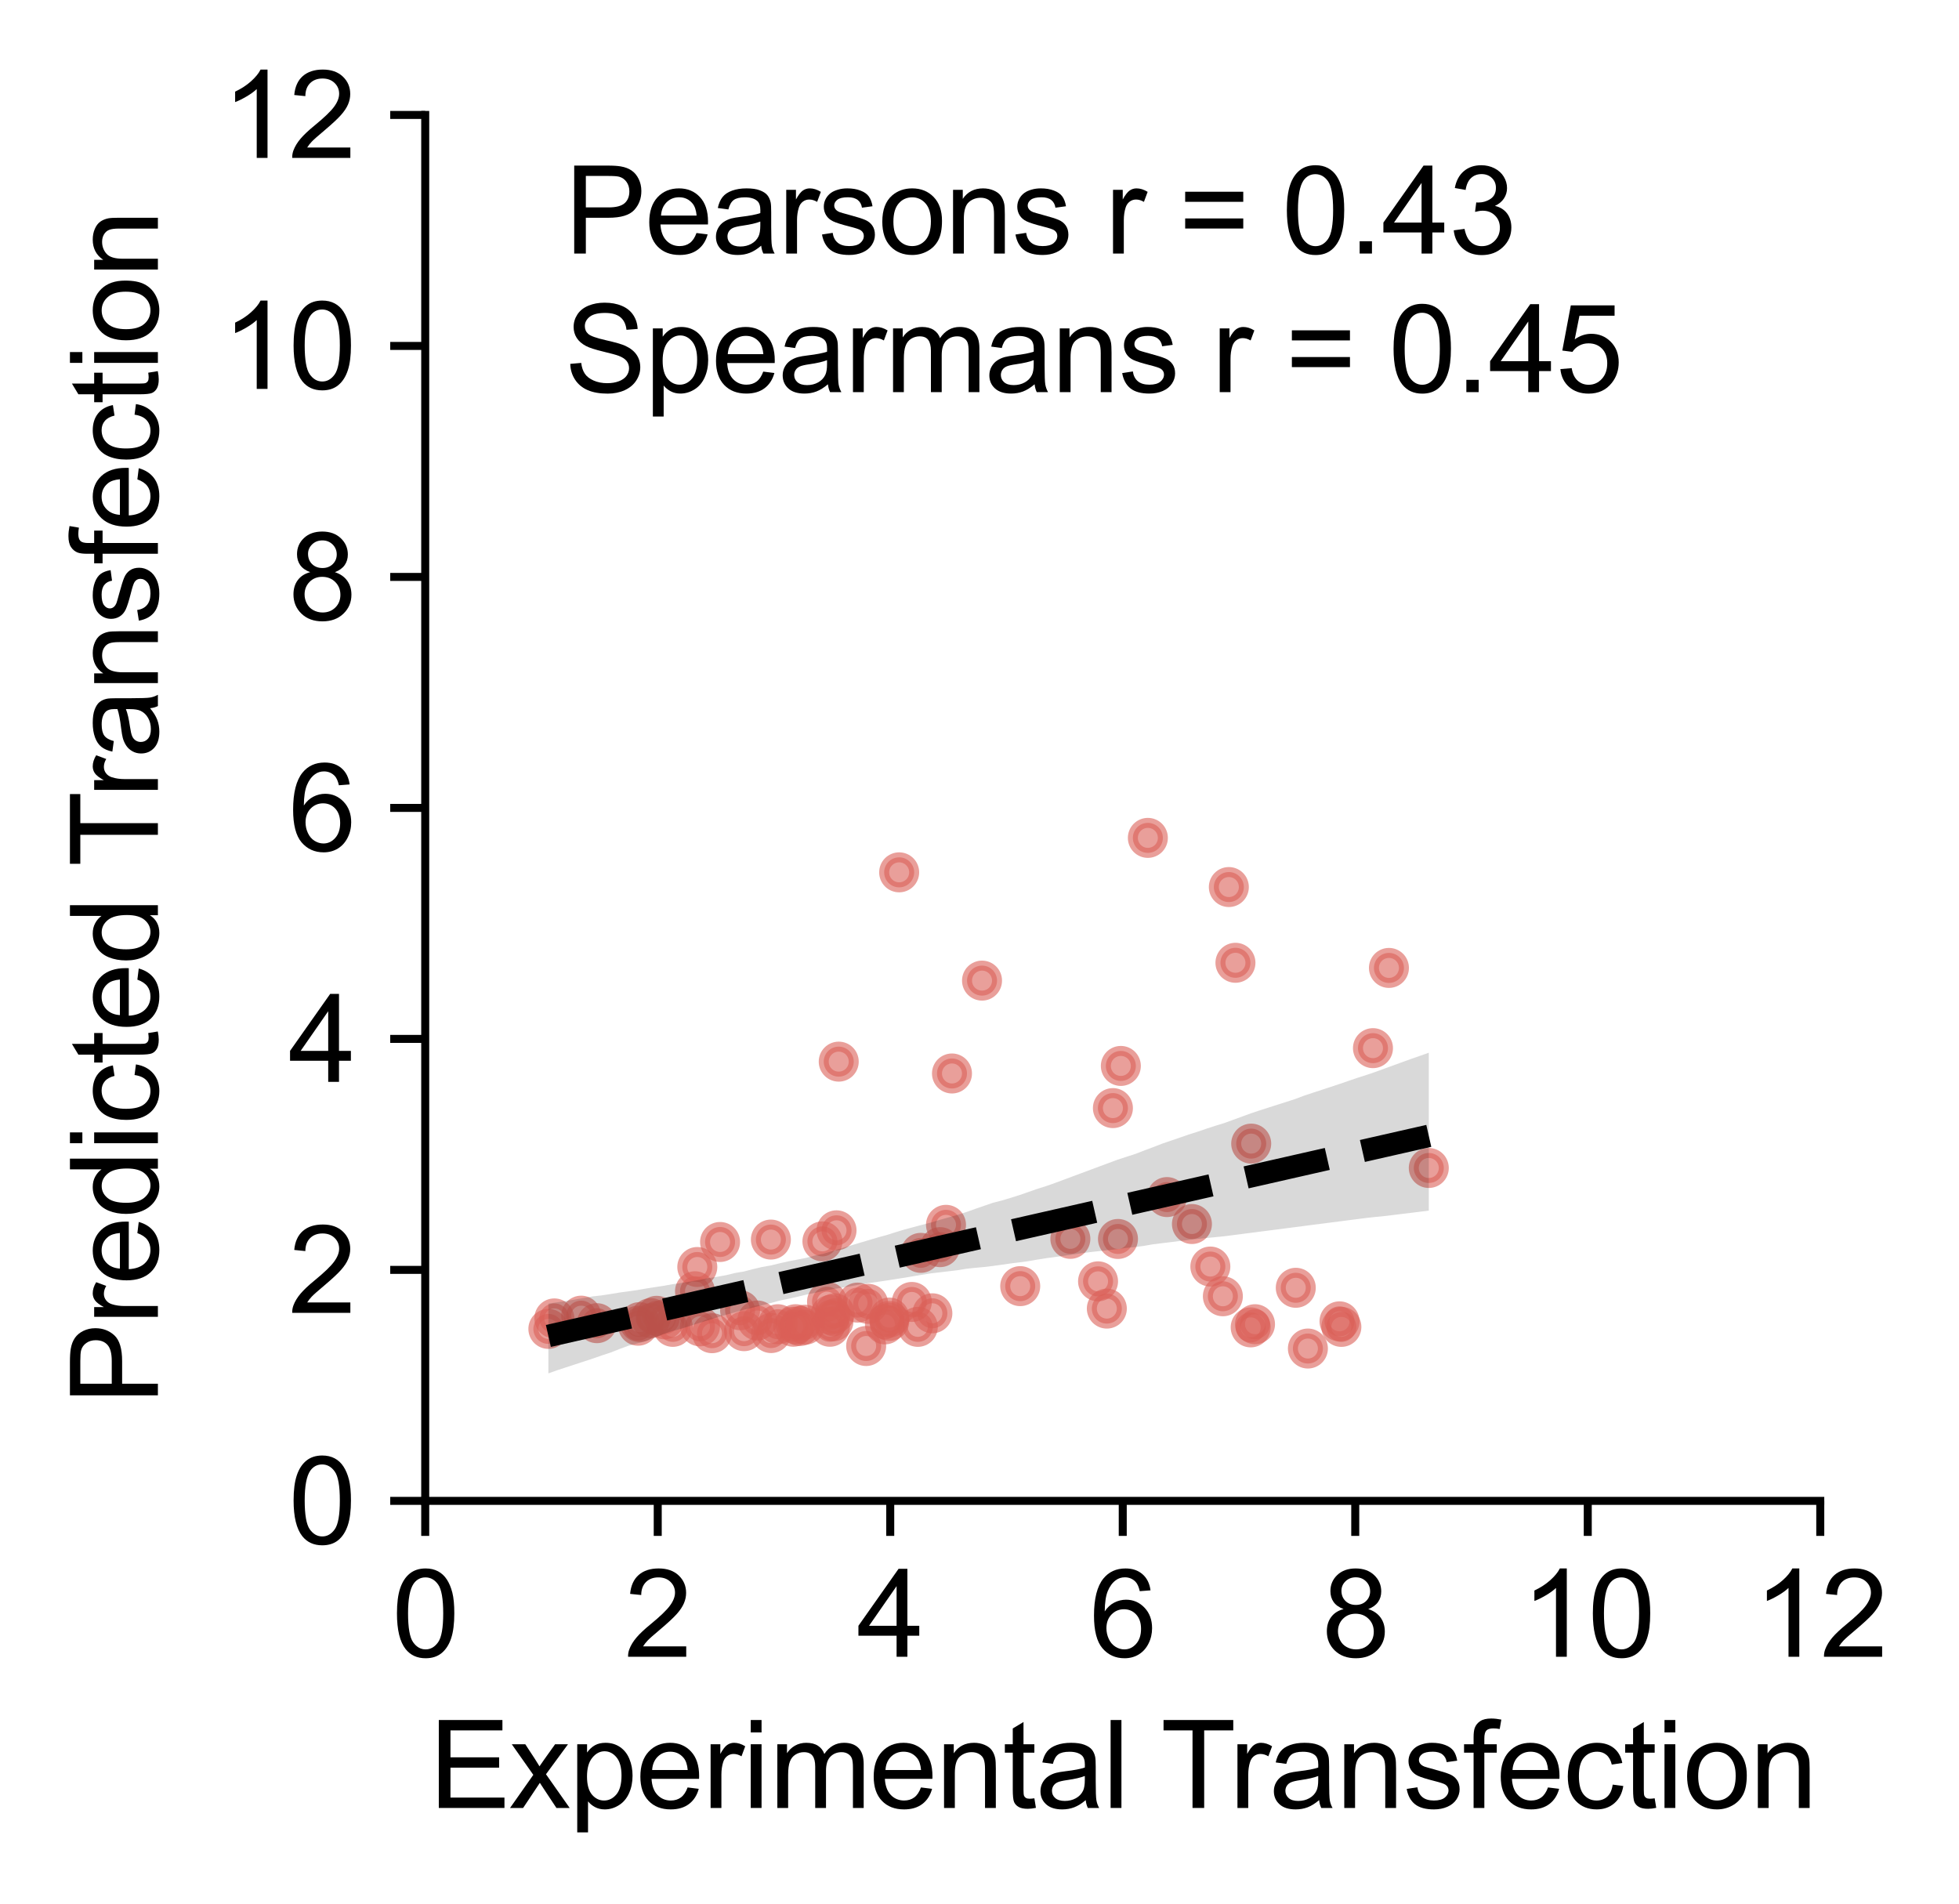 <?xml version="1.0" encoding="utf-8" standalone="no"?>
<!DOCTYPE svg PUBLIC "-//W3C//DTD SVG 1.1//EN"
  "http://www.w3.org/Graphics/SVG/1.1/DTD/svg11.dtd">
<svg xmlns:xlink="http://www.w3.org/1999/xlink" width="195.894pt" height="190.39pt" viewBox="0 0 195.894 190.39" xmlns="http://www.w3.org/2000/svg" version="1.1">
 <defs>
  <style type="text/css">*{stroke-linejoin: round; stroke-linecap: butt}</style>
 </defs>
 <g id="figure_1">
  <g id="patch_1">
   <path d="M 0 190.39 
L 195.894 190.39 
L 195.894 0 
L 0 0 
L 0 190.39 
z
" style="fill: none"/>
  </g>
  <g id="axes_1">
   <g id="patch_2">
    <path d="M 42.521 150.095 
L 182.021 150.095 
L 182.021 11.495 
L 42.521 11.495 
L 42.521 150.095 
z
" style="fill: none"/>
   </g>
   <g id="PathCollection_1">
    <defs>
     <path id="md474c38c05" d="M 0 1.5 
C 0.398 1.5 0.779 1.342 1.061 1.061 
C 1.342 0.779 1.5 0.398 1.5 0 
C 1.5 -0.398 1.342 -0.779 1.061 -1.061 
C 0.779 -1.342 0.398 -1.5 0 -1.5 
C -0.398 -1.5 -0.779 -1.342 -1.061 -1.061 
C -1.342 -0.779 -1.5 -0.398 -1.5 0 
C -1.5 0.398 -1.342 0.779 -1.061 1.061 
C -0.779 1.342 -0.398 1.5 0 1.5 
z
" style="stroke: #db5f57; stroke-opacity: 0.6"/>
    </defs>
    <g clip-path="url(#p37a6beef0f)">
     <use xlink:href="#md474c38c05" x="122.881" y="88.709" style="fill: #db5f57; fill-opacity: 0.6; stroke: #db5f57; stroke-opacity: 0.6"/>
     <use xlink:href="#md474c38c05" x="114.783" y="83.792" style="fill: #db5f57; fill-opacity: 0.6; stroke: #db5f57; stroke-opacity: 0.6"/>
     <use xlink:href="#md474c38c05" x="116.695" y="119.713" style="fill: #db5f57; fill-opacity: 0.6; stroke: #db5f57; stroke-opacity: 0.6"/>
     <use xlink:href="#md474c38c05" x="119.19" y="122.408" style="fill: #db5f57; fill-opacity: 0.6; stroke: #db5f57; stroke-opacity: 0.6"/>
     <use xlink:href="#md474c38c05" x="88.928" y="131.763" style="fill: #db5f57; fill-opacity: 0.6; stroke: #db5f57; stroke-opacity: 0.6"/>
     <use xlink:href="#md474c38c05" x="83.345" y="132.134" style="fill: #db5f57; fill-opacity: 0.6; stroke: #db5f57; stroke-opacity: 0.6"/>
     <use xlink:href="#md474c38c05" x="123.541" y="96.283" style="fill: #db5f57; fill-opacity: 0.6; stroke: #db5f57; stroke-opacity: 0.6"/>
     <use xlink:href="#md474c38c05" x="89.914" y="87.238" style="fill: #db5f57; fill-opacity: 0.6; stroke: #db5f57; stroke-opacity: 0.6"/>
     <use xlink:href="#md474c38c05" x="109.802" y="128.14" style="fill: #db5f57; fill-opacity: 0.6; stroke: #db5f57; stroke-opacity: 0.6"/>
     <use xlink:href="#md474c38c05" x="107.033" y="123.892" style="fill: #db5f57; fill-opacity: 0.6; stroke: #db5f57; stroke-opacity: 0.6"/>
     <use xlink:href="#md474c38c05" x="63.806" y="132.578" style="fill: #db5f57; fill-opacity: 0.6; stroke: #db5f57; stroke-opacity: 0.6"/>
     <use xlink:href="#md474c38c05" x="111.794" y="123.902" style="fill: #db5f57; fill-opacity: 0.6; stroke: #db5f57; stroke-opacity: 0.6"/>
     <use xlink:href="#md474c38c05" x="95.195" y="107.353" style="fill: #db5f57; fill-opacity: 0.6; stroke: #db5f57; stroke-opacity: 0.6"/>
     <use xlink:href="#md474c38c05" x="98.2" y="98.066" style="fill: #db5f57; fill-opacity: 0.6; stroke: #db5f57; stroke-opacity: 0.6"/>
     <use xlink:href="#md474c38c05" x="111.288" y="110.815" style="fill: #db5f57; fill-opacity: 0.6; stroke: #db5f57; stroke-opacity: 0.6"/>
     <use xlink:href="#md474c38c05" x="112.081" y="106.598" style="fill: #db5f57; fill-opacity: 0.6; stroke: #db5f57; stroke-opacity: 0.6"/>
     <use xlink:href="#md474c38c05" x="85.749" y="130.267" style="fill: #db5f57; fill-opacity: 0.6; stroke: #db5f57; stroke-opacity: 0.6"/>
     <use xlink:href="#md474c38c05" x="83.65" y="123.037" style="fill: #db5f57; fill-opacity: 0.6; stroke: #db5f57; stroke-opacity: 0.6"/>
     <use xlink:href="#md474c38c05" x="125.117" y="114.367" style="fill: #db5f57; fill-opacity: 0.6; stroke: #db5f57; stroke-opacity: 0.6"/>
     <use xlink:href="#md474c38c05" x="83.871" y="106.169" style="fill: #db5f57; fill-opacity: 0.6; stroke: #db5f57; stroke-opacity: 0.6"/>
     <use xlink:href="#md474c38c05" x="110.68" y="130.866" style="fill: #db5f57; fill-opacity: 0.6; stroke: #db5f57; stroke-opacity: 0.6"/>
     <use xlink:href="#md474c38c05" x="94.597" y="122.489" style="fill: #db5f57; fill-opacity: 0.6; stroke: #db5f57; stroke-opacity: 0.6"/>
     <use xlink:href="#md474c38c05" x="71.2" y="133.326" style="fill: #db5f57; fill-opacity: 0.6; stroke: #db5f57; stroke-opacity: 0.6"/>
     <use xlink:href="#md474c38c05" x="122.284" y="129.633" style="fill: #db5f57; fill-opacity: 0.6; stroke: #db5f57; stroke-opacity: 0.6"/>
     <use xlink:href="#md474c38c05" x="137.293" y="104.82" style="fill: #db5f57; fill-opacity: 0.6; stroke: #db5f57; stroke-opacity: 0.6"/>
     <use xlink:href="#md474c38c05" x="138.89" y="96.797" style="fill: #db5f57; fill-opacity: 0.6; stroke: #db5f57; stroke-opacity: 0.6"/>
     <use xlink:href="#md474c38c05" x="125.066" y="132.744" style="fill: #db5f57; fill-opacity: 0.6; stroke: #db5f57; stroke-opacity: 0.6"/>
     <use xlink:href="#md474c38c05" x="130.786" y="134.86" style="fill: #db5f57; fill-opacity: 0.6; stroke: #db5f57; stroke-opacity: 0.6"/>
     <use xlink:href="#md474c38c05" x="82.987" y="132.683" style="fill: #db5f57; fill-opacity: 0.6; stroke: #db5f57; stroke-opacity: 0.6"/>
     <use xlink:href="#md474c38c05" x="88.492" y="132.443" style="fill: #db5f57; fill-opacity: 0.6; stroke: #db5f57; stroke-opacity: 0.6"/>
     <use xlink:href="#md474c38c05" x="94.004" y="124.72" style="fill: #db5f57; fill-opacity: 0.6; stroke: #db5f57; stroke-opacity: 0.6"/>
     <use xlink:href="#md474c38c05" x="142.875" y="116.803" style="fill: #db5f57; fill-opacity: 0.6; stroke: #db5f57; stroke-opacity: 0.6"/>
     <use xlink:href="#md474c38c05" x="86.613" y="134.607" style="fill: #db5f57; fill-opacity: 0.6; stroke: #db5f57; stroke-opacity: 0.6"/>
     <use xlink:href="#md474c38c05" x="134.133" y="132.695" style="fill: #db5f57; fill-opacity: 0.6; stroke: #db5f57; stroke-opacity: 0.6"/>
     <use xlink:href="#md474c38c05" x="74.404" y="133.123" style="fill: #db5f57; fill-opacity: 0.6; stroke: #db5f57; stroke-opacity: 0.6"/>
     <use xlink:href="#md474c38c05" x="121.031" y="126.661" style="fill: #db5f57; fill-opacity: 0.6; stroke: #db5f57; stroke-opacity: 0.6"/>
     <use xlink:href="#md474c38c05" x="77.785" y="132.428" style="fill: #db5f57; fill-opacity: 0.6; stroke: #db5f57; stroke-opacity: 0.6"/>
     <use xlink:href="#md474c38c05" x="77.108" y="133.313" style="fill: #db5f57; fill-opacity: 0.6; stroke: #db5f57; stroke-opacity: 0.6"/>
     <use xlink:href="#md474c38c05" x="91.181" y="130.201" style="fill: #db5f57; fill-opacity: 0.6; stroke: #db5f57; stroke-opacity: 0.6"/>
     <use xlink:href="#md474c38c05" x="77.086" y="123.963" style="fill: #db5f57; fill-opacity: 0.6; stroke: #db5f57; stroke-opacity: 0.6"/>
     <use xlink:href="#md474c38c05" x="82.701" y="130.178" style="fill: #db5f57; fill-opacity: 0.6; stroke: #db5f57; stroke-opacity: 0.6"/>
     <use xlink:href="#md474c38c05" x="83.046" y="131.491" style="fill: #db5f57; fill-opacity: 0.6; stroke: #db5f57; stroke-opacity: 0.6"/>
     <use xlink:href="#md474c38c05" x="79.993" y="132.609" style="fill: #db5f57; fill-opacity: 0.6; stroke: #db5f57; stroke-opacity: 0.6"/>
     <use xlink:href="#md474c38c05" x="133.946" y="132.141" style="fill: #db5f57; fill-opacity: 0.6; stroke: #db5f57; stroke-opacity: 0.6"/>
     <use xlink:href="#md474c38c05" x="79.327" y="132.68" style="fill: #db5f57; fill-opacity: 0.6; stroke: #db5f57; stroke-opacity: 0.6"/>
     <use xlink:href="#md474c38c05" x="129.574" y="128.785" style="fill: #db5f57; fill-opacity: 0.6; stroke: #db5f57; stroke-opacity: 0.6"/>
     <use xlink:href="#md474c38c05" x="79.554" y="132.427" style="fill: #db5f57; fill-opacity: 0.6; stroke: #db5f57; stroke-opacity: 0.6"/>
     <use xlink:href="#md474c38c05" x="125.497" y="132.427" style="fill: #db5f57; fill-opacity: 0.6; stroke: #db5f57; stroke-opacity: 0.6"/>
     <use xlink:href="#md474c38c05" x="65.659" y="131.587" style="fill: #db5f57; fill-opacity: 0.6; stroke: #db5f57; stroke-opacity: 0.6"/>
     <use xlink:href="#md474c38c05" x="83.472" y="131.334" style="fill: #db5f57; fill-opacity: 0.6; stroke: #db5f57; stroke-opacity: 0.6"/>
     <use xlink:href="#md474c38c05" x="69.499" y="129.133" style="fill: #db5f57; fill-opacity: 0.6; stroke: #db5f57; stroke-opacity: 0.6"/>
     <use xlink:href="#md474c38c05" x="82.24" y="124.143" style="fill: #db5f57; fill-opacity: 0.6; stroke: #db5f57; stroke-opacity: 0.6"/>
     <use xlink:href="#md474c38c05" x="69.727" y="126.706" style="fill: #db5f57; fill-opacity: 0.6; stroke: #db5f57; stroke-opacity: 0.6"/>
     <use xlink:href="#md474c38c05" x="72.005" y="124.204" style="fill: #db5f57; fill-opacity: 0.6; stroke: #db5f57; stroke-opacity: 0.6"/>
     <use xlink:href="#md474c38c05" x="63.947" y="132.218" style="fill: #db5f57; fill-opacity: 0.6; stroke: #db5f57; stroke-opacity: 0.6"/>
     <use xlink:href="#md474c38c05" x="88.933" y="132.096" style="fill: #db5f57; fill-opacity: 0.6; stroke: #db5f57; stroke-opacity: 0.6"/>
     <use xlink:href="#md474c38c05" x="74.007" y="131.028" style="fill: #db5f57; fill-opacity: 0.6; stroke: #db5f57; stroke-opacity: 0.6"/>
     <use xlink:href="#md474c38c05" x="92.074" y="125.292" style="fill: #db5f57; fill-opacity: 0.6; stroke: #db5f57; stroke-opacity: 0.6"/>
     <use xlink:href="#md474c38c05" x="75.729" y="132.052" style="fill: #db5f57; fill-opacity: 0.6; stroke: #db5f57; stroke-opacity: 0.6"/>
     <use xlink:href="#md474c38c05" x="102.019" y="128.62" style="fill: #db5f57; fill-opacity: 0.6; stroke: #db5f57; stroke-opacity: 0.6"/>
     <use xlink:href="#md474c38c05" x="55.433" y="131.848" style="fill: #db5f57; fill-opacity: 0.6; stroke: #db5f57; stroke-opacity: 0.6"/>
     <use xlink:href="#md474c38c05" x="58.119" y="131.572" style="fill: #db5f57; fill-opacity: 0.6; stroke: #db5f57; stroke-opacity: 0.6"/>
     <use xlink:href="#md474c38c05" x="65.062" y="131.818" style="fill: #db5f57; fill-opacity: 0.6; stroke: #db5f57; stroke-opacity: 0.6"/>
     <use xlink:href="#md474c38c05" x="86.817" y="130.39" style="fill: #db5f57; fill-opacity: 0.6; stroke: #db5f57; stroke-opacity: 0.6"/>
     <use xlink:href="#md474c38c05" x="59.69" y="132.324" style="fill: #db5f57; fill-opacity: 0.6; stroke: #db5f57; stroke-opacity: 0.6"/>
     <use xlink:href="#md474c38c05" x="66.444" y="131.937" style="fill: #db5f57; fill-opacity: 0.6; stroke: #db5f57; stroke-opacity: 0.6"/>
     <use xlink:href="#md474c38c05" x="54.836" y="132.896" style="fill: #db5f57; fill-opacity: 0.6; stroke: #db5f57; stroke-opacity: 0.6"/>
     <use xlink:href="#md474c38c05" x="91.779" y="132.692" style="fill: #db5f57; fill-opacity: 0.6; stroke: #db5f57; stroke-opacity: 0.6"/>
     <use xlink:href="#md474c38c05" x="67.276" y="132.692" style="fill: #db5f57; fill-opacity: 0.6; stroke: #db5f57; stroke-opacity: 0.6"/>
     <use xlink:href="#md474c38c05" x="93.234" y="131.335" style="fill: #db5f57; fill-opacity: 0.6; stroke: #db5f57; stroke-opacity: 0.6"/>
     <use xlink:href="#md474c38c05" x="69.995" y="132.639" style="fill: #db5f57; fill-opacity: 0.6; stroke: #db5f57; stroke-opacity: 0.6"/>
     <use xlink:href="#md474c38c05" x="80.509" y="132.478" style="fill: #db5f57; fill-opacity: 0.6; stroke: #db5f57; stroke-opacity: 0.6"/>
    </g>
   </g>
   <g id="PolyCollection_1">
    <path d="M 54.836 130.371 
L 54.836 137.344 
L 55.725 137.029 
L 56.614 136.737 
L 57.503 136.446 
L 58.393 136.155 
L 59.282 135.862 
L 60.171 135.552 
L 61.061 135.258 
L 61.95 134.91 
L 62.839 134.579 
L 63.728 134.345 
L 64.618 134.11 
L 65.507 133.753 
L 66.396 133.394 
L 67.286 133.101 
L 68.175 132.863 
L 69.064 132.577 
L 69.953 132.292 
L 70.843 132.026 
L 71.732 131.732 
L 72.621 131.479 
L 73.511 131.233 
L 74.4 130.973 
L 75.289 130.767 
L 76.179 130.538 
L 77.068 130.311 
L 77.957 130.067 
L 78.846 129.884 
L 79.736 129.683 
L 80.625 129.469 
L 81.514 129.287 
L 82.404 129.087 
L 83.293 128.918 
L 84.182 128.774 
L 85.071 128.629 
L 85.961 128.458 
L 86.85 128.317 
L 87.739 128.194 
L 88.629 128.063 
L 89.518 127.924 
L 90.407 127.784 
L 91.296 127.635 
L 92.186 127.486 
L 93.075 127.343 
L 93.964 127.24 
L 94.854 127.135 
L 95.743 127.028 
L 96.632 126.883 
L 97.521 126.787 
L 98.411 126.708 
L 99.3 126.599 
L 100.189 126.477 
L 101.079 126.349 
L 101.968 126.238 
L 102.857 126.118 
L 103.746 125.963 
L 104.636 125.823 
L 105.525 125.705 
L 106.414 125.578 
L 107.304 125.45 
L 108.193 125.321 
L 109.082 125.208 
L 109.972 125.112 
L 110.861 125.017 
L 111.75 124.914 
L 112.639 124.794 
L 113.529 124.71 
L 114.418 124.588 
L 115.307 124.435 
L 116.197 124.325 
L 117.086 124.217 
L 117.975 124.108 
L 118.864 124 
L 119.754 123.892 
L 120.643 123.807 
L 121.532 123.722 
L 122.422 123.632 
L 123.311 123.518 
L 124.2 123.403 
L 125.089 123.289 
L 125.979 123.174 
L 126.868 123.059 
L 127.757 122.945 
L 128.647 122.83 
L 129.536 122.715 
L 130.425 122.6 
L 131.314 122.482 
L 132.204 122.37 
L 133.093 122.256 
L 133.982 122.142 
L 134.872 122.027 
L 135.761 121.913 
L 136.65 121.798 
L 137.539 121.701 
L 138.429 121.613 
L 139.318 121.505 
L 140.207 121.397 
L 141.097 121.288 
L 141.986 121.18 
L 142.875 121.072 
L 142.875 105.278 
L 142.875 105.278 
L 141.986 105.59 
L 141.097 105.902 
L 140.207 106.223 
L 139.318 106.547 
L 138.429 106.871 
L 137.539 107.195 
L 136.65 107.497 
L 135.761 107.781 
L 134.872 108.085 
L 133.982 108.391 
L 133.093 108.684 
L 132.204 108.977 
L 131.314 109.27 
L 130.425 109.564 
L 129.536 109.899 
L 128.647 110.187 
L 127.757 110.471 
L 126.868 110.756 
L 125.979 111.04 
L 125.089 111.337 
L 124.2 111.662 
L 123.311 111.987 
L 122.422 112.311 
L 121.532 112.584 
L 120.643 112.874 
L 119.754 113.179 
L 118.864 113.459 
L 117.975 113.769 
L 117.086 114.07 
L 116.197 114.378 
L 115.307 114.721 
L 114.418 115.055 
L 113.529 115.398 
L 112.639 115.687 
L 111.75 115.976 
L 110.861 116.306 
L 109.972 116.637 
L 109.082 116.968 
L 108.193 117.299 
L 107.304 117.629 
L 106.414 117.961 
L 105.525 118.292 
L 104.636 118.607 
L 103.746 118.885 
L 102.857 119.197 
L 101.968 119.506 
L 101.079 119.789 
L 100.189 120.054 
L 99.3 120.28 
L 98.411 120.587 
L 97.521 120.894 
L 96.632 121.212 
L 95.743 121.498 
L 94.854 121.746 
L 93.964 121.994 
L 93.075 122.264 
L 92.186 122.492 
L 91.296 122.73 
L 90.407 122.968 
L 89.518 123.238 
L 88.629 123.52 
L 87.739 123.764 
L 86.85 124.028 
L 85.961 124.291 
L 85.071 124.561 
L 84.182 124.822 
L 83.293 125.091 
L 82.404 125.362 
L 81.514 125.551 
L 80.625 125.791 
L 79.736 125.966 
L 78.846 126.138 
L 77.957 126.34 
L 77.068 126.553 
L 76.179 126.712 
L 75.289 126.921 
L 74.4 127.153 
L 73.511 127.306 
L 72.621 127.521 
L 71.732 127.684 
L 70.843 127.816 
L 69.953 127.992 
L 69.064 128.153 
L 68.175 128.299 
L 67.286 128.422 
L 66.396 128.582 
L 65.507 128.718 
L 64.618 128.857 
L 63.728 129.012 
L 62.839 129.141 
L 61.95 129.259 
L 61.061 129.408 
L 60.171 129.545 
L 59.282 129.643 
L 58.393 129.801 
L 57.503 129.958 
L 56.614 130.097 
L 55.725 130.234 
L 54.836 130.371 
z
" clip-path="url(#p37a6beef0f)" style="fill-opacity: 0.15"/>
   </g>
   <g id="matplotlib.axis_1">
    <g id="xtick_1">
     <g id="line2d_1">
      <defs>
       <path id="m15e3bfcf88" d="M 0 0 
L 0 3.5 
" style="stroke: #000000; stroke-width: 0.8"/>
      </defs>
      <g>
       <use xlink:href="#m15e3bfcf88" x="42.521" y="150.095" style="stroke: #000000; stroke-width: 0.8"/>
      </g>
     </g>
     <g id="text_1">
      <!-- 0 -->
      <g transform="translate(39.184 165.684) scale(0.12 -0.12)">
       <defs>
        <path id="ArialMT-30" d="M 266 2259 
Q 266 3072 433 3567 
Q 600 4063 929 4331 
Q 1259 4600 1759 4600 
Q 2128 4600 2406 4451 
Q 2684 4303 2865 4023 
Q 3047 3744 3150 3342 
Q 3253 2941 3253 2259 
Q 3253 1453 3087 958 
Q 2922 463 2592 192 
Q 2263 -78 1759 -78 
Q 1097 -78 719 397 
Q 266 969 266 2259 
z
M 844 2259 
Q 844 1131 1108 757 
Q 1372 384 1759 384 
Q 2147 384 2411 759 
Q 2675 1134 2675 2259 
Q 2675 3391 2411 3762 
Q 2147 4134 1753 4134 
Q 1366 4134 1134 3806 
Q 844 3388 844 2259 
z
" transform="scale(0.016)"/>
       </defs>
       <use xlink:href="#ArialMT-30"/>
      </g>
     </g>
    </g>
    <g id="xtick_2">
     <g id="line2d_2">
      <g>
       <use xlink:href="#m15e3bfcf88" x="65.771" y="150.095" style="stroke: #000000; stroke-width: 0.8"/>
      </g>
     </g>
     <g id="text_2">
      <!-- 2 -->
      <g transform="translate(62.434 165.684) scale(0.12 -0.12)">
       <defs>
        <path id="ArialMT-32" d="M 3222 541 
L 3222 0 
L 194 0 
Q 188 203 259 391 
Q 375 700 629 1000 
Q 884 1300 1366 1694 
Q 2113 2306 2375 2664 
Q 2638 3022 2638 3341 
Q 2638 3675 2398 3904 
Q 2159 4134 1775 4134 
Q 1369 4134 1125 3890 
Q 881 3647 878 3216 
L 300 3275 
Q 359 3922 746 4261 
Q 1134 4600 1788 4600 
Q 2447 4600 2831 4234 
Q 3216 3869 3216 3328 
Q 3216 3053 3103 2787 
Q 2991 2522 2730 2228 
Q 2469 1934 1863 1422 
Q 1356 997 1212 845 
Q 1069 694 975 541 
L 3222 541 
z
" transform="scale(0.016)"/>
       </defs>
       <use xlink:href="#ArialMT-32"/>
      </g>
     </g>
    </g>
    <g id="xtick_3">
     <g id="line2d_3">
      <g>
       <use xlink:href="#m15e3bfcf88" x="89.021" y="150.095" style="stroke: #000000; stroke-width: 0.8"/>
      </g>
     </g>
     <g id="text_3">
      <!-- 4 -->
      <g transform="translate(85.684 165.684) scale(0.12 -0.12)">
       <defs>
        <path id="ArialMT-34" d="M 2069 0 
L 2069 1097 
L 81 1097 
L 81 1613 
L 2172 4581 
L 2631 4581 
L 2631 1613 
L 3250 1613 
L 3250 1097 
L 2631 1097 
L 2631 0 
L 2069 0 
z
M 2069 1613 
L 2069 3678 
L 634 1613 
L 2069 1613 
z
" transform="scale(0.016)"/>
       </defs>
       <use xlink:href="#ArialMT-34"/>
      </g>
     </g>
    </g>
    <g id="xtick_4">
     <g id="line2d_4">
      <g>
       <use xlink:href="#m15e3bfcf88" x="112.271" y="150.095" style="stroke: #000000; stroke-width: 0.8"/>
      </g>
     </g>
     <g id="text_4">
      <!-- 6 -->
      <g transform="translate(108.934 165.684) scale(0.12 -0.12)">
       <defs>
        <path id="ArialMT-36" d="M 3184 3459 
L 2625 3416 
Q 2550 3747 2413 3897 
Q 2184 4138 1850 4138 
Q 1581 4138 1378 3988 
Q 1113 3794 959 3422 
Q 806 3050 800 2363 
Q 1003 2672 1297 2822 
Q 1591 2972 1913 2972 
Q 2475 2972 2870 2558 
Q 3266 2144 3266 1488 
Q 3266 1056 3080 686 
Q 2894 316 2569 119 
Q 2244 -78 1831 -78 
Q 1128 -78 684 439 
Q 241 956 241 2144 
Q 241 3472 731 4075 
Q 1159 4600 1884 4600 
Q 2425 4600 2770 4297 
Q 3116 3994 3184 3459 
z
M 888 1484 
Q 888 1194 1011 928 
Q 1134 663 1356 523 
Q 1578 384 1822 384 
Q 2178 384 2434 671 
Q 2691 959 2691 1453 
Q 2691 1928 2437 2201 
Q 2184 2475 1800 2475 
Q 1419 2475 1153 2201 
Q 888 1928 888 1484 
z
" transform="scale(0.016)"/>
       </defs>
       <use xlink:href="#ArialMT-36"/>
      </g>
     </g>
    </g>
    <g id="xtick_5">
     <g id="line2d_5">
      <g>
       <use xlink:href="#m15e3bfcf88" x="135.521" y="150.095" style="stroke: #000000; stroke-width: 0.8"/>
      </g>
     </g>
     <g id="text_5">
      <!-- 8 -->
      <g transform="translate(132.184 165.684) scale(0.12 -0.12)">
       <defs>
        <path id="ArialMT-38" d="M 1131 2484 
Q 781 2613 612 2850 
Q 444 3088 444 3419 
Q 444 3919 803 4259 
Q 1163 4600 1759 4600 
Q 2359 4600 2725 4251 
Q 3091 3903 3091 3403 
Q 3091 3084 2923 2848 
Q 2756 2613 2416 2484 
Q 2838 2347 3058 2040 
Q 3278 1734 3278 1309 
Q 3278 722 2862 322 
Q 2447 -78 1769 -78 
Q 1091 -78 675 323 
Q 259 725 259 1325 
Q 259 1772 486 2073 
Q 713 2375 1131 2484 
z
M 1019 3438 
Q 1019 3113 1228 2906 
Q 1438 2700 1772 2700 
Q 2097 2700 2305 2904 
Q 2513 3109 2513 3406 
Q 2513 3716 2298 3927 
Q 2084 4138 1766 4138 
Q 1444 4138 1231 3931 
Q 1019 3725 1019 3438 
z
M 838 1322 
Q 838 1081 952 856 
Q 1066 631 1291 507 
Q 1516 384 1775 384 
Q 2178 384 2440 643 
Q 2703 903 2703 1303 
Q 2703 1709 2433 1975 
Q 2163 2241 1756 2241 
Q 1359 2241 1098 1978 
Q 838 1716 838 1322 
z
" transform="scale(0.016)"/>
       </defs>
       <use xlink:href="#ArialMT-38"/>
      </g>
     </g>
    </g>
    <g id="xtick_6">
     <g id="line2d_6">
      <g>
       <use xlink:href="#m15e3bfcf88" x="158.771" y="150.095" style="stroke: #000000; stroke-width: 0.8"/>
      </g>
     </g>
     <g id="text_6">
      <!-- 10 -->
      <g transform="translate(152.097 165.684) scale(0.12 -0.12)">
       <defs>
        <path id="ArialMT-31" d="M 2384 0 
L 1822 0 
L 1822 3584 
Q 1619 3391 1289 3197 
Q 959 3003 697 2906 
L 697 3450 
Q 1169 3672 1522 3987 
Q 1875 4303 2022 4600 
L 2384 4600 
L 2384 0 
z
" transform="scale(0.016)"/>
       </defs>
       <use xlink:href="#ArialMT-31"/>
       <use xlink:href="#ArialMT-30" x="55.615"/>
      </g>
     </g>
    </g>
    <g id="xtick_7">
     <g id="line2d_7">
      <g>
       <use xlink:href="#m15e3bfcf88" x="182.021" y="150.095" style="stroke: #000000; stroke-width: 0.8"/>
      </g>
     </g>
     <g id="text_7">
      <!-- 12 -->
      <g transform="translate(175.347 165.684) scale(0.12 -0.12)">
       <use xlink:href="#ArialMT-31"/>
       <use xlink:href="#ArialMT-32" x="55.615"/>
      </g>
     </g>
    </g>
    <g id="text_8">
     <!-- Experimental Transfection -->
     <g transform="translate(42.908 180.805) scale(0.12 -0.12)">
      <defs>
       <path id="ArialMT-45" d="M 506 0 
L 506 4581 
L 3819 4581 
L 3819 4041 
L 1113 4041 
L 1113 2638 
L 3647 2638 
L 3647 2100 
L 1113 2100 
L 1113 541 
L 3925 541 
L 3925 0 
L 506 0 
z
" transform="scale(0.016)"/>
       <path id="ArialMT-78" d="M 47 0 
L 1259 1725 
L 138 3319 
L 841 3319 
L 1350 2541 
Q 1494 2319 1581 2169 
Q 1719 2375 1834 2534 
L 2394 3319 
L 3066 3319 
L 1919 1756 
L 3153 0 
L 2463 0 
L 1781 1031 
L 1600 1309 
L 728 0 
L 47 0 
z
" transform="scale(0.016)"/>
       <path id="ArialMT-70" d="M 422 -1272 
L 422 3319 
L 934 3319 
L 934 2888 
Q 1116 3141 1344 3267 
Q 1572 3394 1897 3394 
Q 2322 3394 2647 3175 
Q 2972 2956 3137 2557 
Q 3303 2159 3303 1684 
Q 3303 1175 3120 767 
Q 2938 359 2589 142 
Q 2241 -75 1856 -75 
Q 1575 -75 1351 44 
Q 1128 163 984 344 
L 984 -1272 
L 422 -1272 
z
M 931 1641 
Q 931 1000 1190 694 
Q 1450 388 1819 388 
Q 2194 388 2461 705 
Q 2728 1022 2728 1688 
Q 2728 2322 2467 2637 
Q 2206 2953 1844 2953 
Q 1484 2953 1207 2617 
Q 931 2281 931 1641 
z
" transform="scale(0.016)"/>
       <path id="ArialMT-65" d="M 2694 1069 
L 3275 997 
Q 3138 488 2766 206 
Q 2394 -75 1816 -75 
Q 1088 -75 661 373 
Q 234 822 234 1631 
Q 234 2469 665 2931 
Q 1097 3394 1784 3394 
Q 2450 3394 2872 2941 
Q 3294 2488 3294 1666 
Q 3294 1616 3291 1516 
L 816 1516 
Q 847 969 1125 678 
Q 1403 388 1819 388 
Q 2128 388 2347 550 
Q 2566 713 2694 1069 
z
M 847 1978 
L 2700 1978 
Q 2663 2397 2488 2606 
Q 2219 2931 1791 2931 
Q 1403 2931 1139 2672 
Q 875 2413 847 1978 
z
" transform="scale(0.016)"/>
       <path id="ArialMT-72" d="M 416 0 
L 416 3319 
L 922 3319 
L 922 2816 
Q 1116 3169 1280 3281 
Q 1444 3394 1641 3394 
Q 1925 3394 2219 3213 
L 2025 2691 
Q 1819 2813 1613 2813 
Q 1428 2813 1281 2702 
Q 1134 2591 1072 2394 
Q 978 2094 978 1738 
L 978 0 
L 416 0 
z
" transform="scale(0.016)"/>
       <path id="ArialMT-69" d="M 425 3934 
L 425 4581 
L 988 4581 
L 988 3934 
L 425 3934 
z
M 425 0 
L 425 3319 
L 988 3319 
L 988 0 
L 425 0 
z
" transform="scale(0.016)"/>
       <path id="ArialMT-6d" d="M 422 0 
L 422 3319 
L 925 3319 
L 925 2853 
Q 1081 3097 1340 3245 
Q 1600 3394 1931 3394 
Q 2300 3394 2536 3241 
Q 2772 3088 2869 2813 
Q 3263 3394 3894 3394 
Q 4388 3394 4653 3120 
Q 4919 2847 4919 2278 
L 4919 0 
L 4359 0 
L 4359 2091 
Q 4359 2428 4304 2576 
Q 4250 2725 4106 2815 
Q 3963 2906 3769 2906 
Q 3419 2906 3187 2673 
Q 2956 2441 2956 1928 
L 2956 0 
L 2394 0 
L 2394 2156 
Q 2394 2531 2256 2718 
Q 2119 2906 1806 2906 
Q 1569 2906 1367 2781 
Q 1166 2656 1075 2415 
Q 984 2175 984 1722 
L 984 0 
L 422 0 
z
" transform="scale(0.016)"/>
       <path id="ArialMT-6e" d="M 422 0 
L 422 3319 
L 928 3319 
L 928 2847 
Q 1294 3394 1984 3394 
Q 2284 3394 2536 3286 
Q 2788 3178 2913 3003 
Q 3038 2828 3088 2588 
Q 3119 2431 3119 2041 
L 3119 0 
L 2556 0 
L 2556 2019 
Q 2556 2363 2490 2533 
Q 2425 2703 2258 2804 
Q 2091 2906 1866 2906 
Q 1506 2906 1245 2678 
Q 984 2450 984 1813 
L 984 0 
L 422 0 
z
" transform="scale(0.016)"/>
       <path id="ArialMT-74" d="M 1650 503 
L 1731 6 
Q 1494 -44 1306 -44 
Q 1000 -44 831 53 
Q 663 150 594 308 
Q 525 466 525 972 
L 525 2881 
L 113 2881 
L 113 3319 
L 525 3319 
L 525 4141 
L 1084 4478 
L 1084 3319 
L 1650 3319 
L 1650 2881 
L 1084 2881 
L 1084 941 
Q 1084 700 1114 631 
Q 1144 563 1211 522 
Q 1278 481 1403 481 
Q 1497 481 1650 503 
z
" transform="scale(0.016)"/>
       <path id="ArialMT-61" d="M 2588 409 
Q 2275 144 1986 34 
Q 1697 -75 1366 -75 
Q 819 -75 525 192 
Q 231 459 231 875 
Q 231 1119 342 1320 
Q 453 1522 633 1644 
Q 813 1766 1038 1828 
Q 1203 1872 1538 1913 
Q 2219 1994 2541 2106 
Q 2544 2222 2544 2253 
Q 2544 2597 2384 2738 
Q 2169 2928 1744 2928 
Q 1347 2928 1158 2789 
Q 969 2650 878 2297 
L 328 2372 
Q 403 2725 575 2942 
Q 747 3159 1072 3276 
Q 1397 3394 1825 3394 
Q 2250 3394 2515 3294 
Q 2781 3194 2906 3042 
Q 3031 2891 3081 2659 
Q 3109 2516 3109 2141 
L 3109 1391 
Q 3109 606 3145 398 
Q 3181 191 3288 0 
L 2700 0 
Q 2613 175 2588 409 
z
M 2541 1666 
Q 2234 1541 1622 1453 
Q 1275 1403 1131 1340 
Q 988 1278 909 1158 
Q 831 1038 831 891 
Q 831 666 1001 516 
Q 1172 366 1500 366 
Q 1825 366 2078 508 
Q 2331 650 2450 897 
Q 2541 1088 2541 1459 
L 2541 1666 
z
" transform="scale(0.016)"/>
       <path id="ArialMT-6c" d="M 409 0 
L 409 4581 
L 972 4581 
L 972 0 
L 409 0 
z
" transform="scale(0.016)"/>
       <path id="ArialMT-20" transform="scale(0.016)"/>
       <path id="ArialMT-54" d="M 1659 0 
L 1659 4041 
L 150 4041 
L 150 4581 
L 3781 4581 
L 3781 4041 
L 2266 4041 
L 2266 0 
L 1659 0 
z
" transform="scale(0.016)"/>
       <path id="ArialMT-73" d="M 197 991 
L 753 1078 
Q 800 744 1014 566 
Q 1228 388 1613 388 
Q 2000 388 2187 545 
Q 2375 703 2375 916 
Q 2375 1106 2209 1216 
Q 2094 1291 1634 1406 
Q 1016 1563 777 1677 
Q 538 1791 414 1992 
Q 291 2194 291 2438 
Q 291 2659 392 2848 
Q 494 3038 669 3163 
Q 800 3259 1026 3326 
Q 1253 3394 1513 3394 
Q 1903 3394 2198 3281 
Q 2494 3169 2634 2976 
Q 2775 2784 2828 2463 
L 2278 2388 
Q 2241 2644 2061 2787 
Q 1881 2931 1553 2931 
Q 1166 2931 1000 2803 
Q 834 2675 834 2503 
Q 834 2394 903 2306 
Q 972 2216 1119 2156 
Q 1203 2125 1616 2013 
Q 2213 1853 2448 1751 
Q 2684 1650 2818 1456 
Q 2953 1263 2953 975 
Q 2953 694 2789 445 
Q 2625 197 2315 61 
Q 2006 -75 1616 -75 
Q 969 -75 630 194 
Q 291 463 197 991 
z
" transform="scale(0.016)"/>
       <path id="ArialMT-66" d="M 556 0 
L 556 2881 
L 59 2881 
L 59 3319 
L 556 3319 
L 556 3672 
Q 556 4006 616 4169 
Q 697 4388 901 4523 
Q 1106 4659 1475 4659 
Q 1713 4659 2000 4603 
L 1916 4113 
Q 1741 4144 1584 4144 
Q 1328 4144 1222 4034 
Q 1116 3925 1116 3625 
L 1116 3319 
L 1763 3319 
L 1763 2881 
L 1116 2881 
L 1116 0 
L 556 0 
z
" transform="scale(0.016)"/>
       <path id="ArialMT-63" d="M 2588 1216 
L 3141 1144 
Q 3050 572 2676 248 
Q 2303 -75 1759 -75 
Q 1078 -75 664 370 
Q 250 816 250 1647 
Q 250 2184 428 2587 
Q 606 2991 970 3192 
Q 1334 3394 1763 3394 
Q 2303 3394 2647 3120 
Q 2991 2847 3088 2344 
L 2541 2259 
Q 2463 2594 2264 2762 
Q 2066 2931 1784 2931 
Q 1359 2931 1093 2626 
Q 828 2322 828 1663 
Q 828 994 1084 691 
Q 1341 388 1753 388 
Q 2084 388 2306 591 
Q 2528 794 2588 1216 
z
" transform="scale(0.016)"/>
       <path id="ArialMT-6f" d="M 213 1659 
Q 213 2581 725 3025 
Q 1153 3394 1769 3394 
Q 2453 3394 2887 2945 
Q 3322 2497 3322 1706 
Q 3322 1066 3130 698 
Q 2938 331 2570 128 
Q 2203 -75 1769 -75 
Q 1072 -75 642 372 
Q 213 819 213 1659 
z
M 791 1659 
Q 791 1022 1069 705 
Q 1347 388 1769 388 
Q 2188 388 2466 706 
Q 2744 1025 2744 1678 
Q 2744 2294 2464 2611 
Q 2184 2928 1769 2928 
Q 1347 2928 1069 2612 
Q 791 2297 791 1659 
z
" transform="scale(0.016)"/>
      </defs>
      <use xlink:href="#ArialMT-45"/>
      <use xlink:href="#ArialMT-78" x="66.699"/>
      <use xlink:href="#ArialMT-70" x="116.699"/>
      <use xlink:href="#ArialMT-65" x="172.314"/>
      <use xlink:href="#ArialMT-72" x="227.93"/>
      <use xlink:href="#ArialMT-69" x="261.23"/>
      <use xlink:href="#ArialMT-6d" x="283.447"/>
      <use xlink:href="#ArialMT-65" x="366.748"/>
      <use xlink:href="#ArialMT-6e" x="422.363"/>
      <use xlink:href="#ArialMT-74" x="477.979"/>
      <use xlink:href="#ArialMT-61" x="505.762"/>
      <use xlink:href="#ArialMT-6c" x="561.377"/>
      <use xlink:href="#ArialMT-20" x="583.594"/>
      <use xlink:href="#ArialMT-54" x="609.627"/>
      <use xlink:href="#ArialMT-72" x="666.961"/>
      <use xlink:href="#ArialMT-61" x="700.262"/>
      <use xlink:href="#ArialMT-6e" x="755.877"/>
      <use xlink:href="#ArialMT-73" x="811.492"/>
      <use xlink:href="#ArialMT-66" x="861.492"/>
      <use xlink:href="#ArialMT-65" x="889.275"/>
      <use xlink:href="#ArialMT-63" x="944.891"/>
      <use xlink:href="#ArialMT-74" x="994.891"/>
      <use xlink:href="#ArialMT-69" x="1022.674"/>
      <use xlink:href="#ArialMT-6f" x="1044.891"/>
      <use xlink:href="#ArialMT-6e" x="1100.506"/>
     </g>
    </g>
   </g>
   <g id="matplotlib.axis_2">
    <g id="ytick_1">
     <g id="line2d_8">
      <defs>
       <path id="m2103b93ae5" d="M 0 0 
L -3.5 0 
" style="stroke: #000000; stroke-width: 0.8"/>
      </defs>
      <g>
       <use xlink:href="#m2103b93ae5" x="42.521" y="150.095" style="stroke: #000000; stroke-width: 0.8"/>
      </g>
     </g>
     <g id="text_9">
      <!-- 0 -->
      <g transform="translate(28.848 154.389) scale(0.12 -0.12)">
       <use xlink:href="#ArialMT-30"/>
      </g>
     </g>
    </g>
    <g id="ytick_2">
     <g id="line2d_9">
      <g>
       <use xlink:href="#m2103b93ae5" x="42.521" y="126.995" style="stroke: #000000; stroke-width: 0.8"/>
      </g>
     </g>
     <g id="text_10">
      <!-- 2 -->
      <g transform="translate(28.848 131.289) scale(0.12 -0.12)">
       <use xlink:href="#ArialMT-32"/>
      </g>
     </g>
    </g>
    <g id="ytick_3">
     <g id="line2d_10">
      <g>
       <use xlink:href="#m2103b93ae5" x="42.521" y="103.895" style="stroke: #000000; stroke-width: 0.8"/>
      </g>
     </g>
     <g id="text_11">
      <!-- 4 -->
      <g transform="translate(28.848 108.189) scale(0.12 -0.12)">
       <use xlink:href="#ArialMT-34"/>
      </g>
     </g>
    </g>
    <g id="ytick_4">
     <g id="line2d_11">
      <g>
       <use xlink:href="#m2103b93ae5" x="42.521" y="80.795" style="stroke: #000000; stroke-width: 0.8"/>
      </g>
     </g>
     <g id="text_12">
      <!-- 6 -->
      <g transform="translate(28.848 85.089) scale(0.12 -0.12)">
       <use xlink:href="#ArialMT-36"/>
      </g>
     </g>
    </g>
    <g id="ytick_5">
     <g id="line2d_12">
      <g>
       <use xlink:href="#m2103b93ae5" x="42.521" y="57.695" style="stroke: #000000; stroke-width: 0.8"/>
      </g>
     </g>
     <g id="text_13">
      <!-- 8 -->
      <g transform="translate(28.848 61.989) scale(0.12 -0.12)">
       <use xlink:href="#ArialMT-38"/>
      </g>
     </g>
    </g>
    <g id="ytick_6">
     <g id="line2d_13">
      <g>
       <use xlink:href="#m2103b93ae5" x="42.521" y="34.595" style="stroke: #000000; stroke-width: 0.8"/>
      </g>
     </g>
     <g id="text_14">
      <!-- 10 -->
      <g transform="translate(22.174 38.889) scale(0.12 -0.12)">
       <use xlink:href="#ArialMT-31"/>
       <use xlink:href="#ArialMT-30" x="55.615"/>
      </g>
     </g>
    </g>
    <g id="ytick_7">
     <g id="line2d_14">
      <g>
       <use xlink:href="#m2103b93ae5" x="42.521" y="11.495" style="stroke: #000000; stroke-width: 0.8"/>
      </g>
     </g>
     <g id="text_15">
      <!-- 12 -->
      <g transform="translate(22.174 15.789) scale(0.12 -0.12)">
       <use xlink:href="#ArialMT-31"/>
       <use xlink:href="#ArialMT-32" x="55.615"/>
      </g>
     </g>
    </g>
    <g id="text_16">
     <!-- Predicted Transfection -->
     <g transform="translate(15.789 140.49) rotate(-90) scale(0.12 -0.12)">
      <defs>
       <path id="ArialMT-50" d="M 494 0 
L 494 4581 
L 2222 4581 
Q 2678 4581 2919 4538 
Q 3256 4481 3484 4323 
Q 3713 4166 3852 3881 
Q 3991 3597 3991 3256 
Q 3991 2672 3619 2267 
Q 3247 1863 2275 1863 
L 1100 1863 
L 1100 0 
L 494 0 
z
M 1100 2403 
L 2284 2403 
Q 2872 2403 3119 2622 
Q 3366 2841 3366 3238 
Q 3366 3525 3220 3729 
Q 3075 3934 2838 4000 
Q 2684 4041 2272 4041 
L 1100 4041 
L 1100 2403 
z
" transform="scale(0.016)"/>
       <path id="ArialMT-64" d="M 2575 0 
L 2575 419 
Q 2259 -75 1647 -75 
Q 1250 -75 917 144 
Q 584 363 401 755 
Q 219 1147 219 1656 
Q 219 2153 384 2558 
Q 550 2963 881 3178 
Q 1213 3394 1622 3394 
Q 1922 3394 2156 3267 
Q 2391 3141 2538 2938 
L 2538 4581 
L 3097 4581 
L 3097 0 
L 2575 0 
z
M 797 1656 
Q 797 1019 1065 703 
Q 1334 388 1700 388 
Q 2069 388 2326 689 
Q 2584 991 2584 1609 
Q 2584 2291 2321 2609 
Q 2059 2928 1675 2928 
Q 1300 2928 1048 2622 
Q 797 2316 797 1656 
z
" transform="scale(0.016)"/>
      </defs>
      <use xlink:href="#ArialMT-50"/>
      <use xlink:href="#ArialMT-72" x="66.699"/>
      <use xlink:href="#ArialMT-65" x="100"/>
      <use xlink:href="#ArialMT-64" x="155.615"/>
      <use xlink:href="#ArialMT-69" x="211.23"/>
      <use xlink:href="#ArialMT-63" x="233.447"/>
      <use xlink:href="#ArialMT-74" x="283.447"/>
      <use xlink:href="#ArialMT-65" x="311.23"/>
      <use xlink:href="#ArialMT-64" x="366.846"/>
      <use xlink:href="#ArialMT-20" x="422.461"/>
      <use xlink:href="#ArialMT-54" x="448.494"/>
      <use xlink:href="#ArialMT-72" x="505.828"/>
      <use xlink:href="#ArialMT-61" x="539.129"/>
      <use xlink:href="#ArialMT-6e" x="594.744"/>
      <use xlink:href="#ArialMT-73" x="650.359"/>
      <use xlink:href="#ArialMT-66" x="700.359"/>
      <use xlink:href="#ArialMT-65" x="728.143"/>
      <use xlink:href="#ArialMT-63" x="783.758"/>
      <use xlink:href="#ArialMT-74" x="833.758"/>
      <use xlink:href="#ArialMT-69" x="861.541"/>
      <use xlink:href="#ArialMT-6f" x="883.758"/>
      <use xlink:href="#ArialMT-6e" x="939.373"/>
     </g>
    </g>
   </g>
   <g id="line2d_15">
    <path d="M 54.836 133.601 
L 55.725 133.399 
L 56.614 133.197 
L 57.503 132.995 
L 58.393 132.793 
L 59.282 132.59 
L 60.171 132.388 
L 61.061 132.186 
L 61.95 131.984 
L 62.839 131.782 
L 63.728 131.58 
L 64.618 131.378 
L 65.507 131.176 
L 66.396 130.974 
L 67.286 130.772 
L 68.175 130.569 
L 69.064 130.367 
L 69.953 130.165 
L 70.843 129.963 
L 71.732 129.761 
L 72.621 129.559 
L 73.511 129.357 
L 74.4 129.155 
L 75.289 128.953 
L 76.179 128.75 
L 77.068 128.548 
L 77.957 128.346 
L 78.846 128.144 
L 79.736 127.942 
L 80.625 127.74 
L 81.514 127.538 
L 82.404 127.336 
L 83.293 127.134 
L 84.182 126.932 
L 85.071 126.729 
L 85.961 126.527 
L 86.85 126.325 
L 87.739 126.123 
L 88.629 125.921 
L 89.518 125.719 
L 90.407 125.517 
L 91.296 125.315 
L 92.186 125.113 
L 93.075 124.911 
L 93.964 124.708 
L 94.854 124.506 
L 95.743 124.304 
L 96.632 124.102 
L 97.521 123.9 
L 98.411 123.698 
L 99.3 123.496 
L 100.189 123.294 
L 101.079 123.092 
L 101.968 122.89 
L 102.857 122.687 
L 103.746 122.485 
L 104.636 122.283 
L 105.525 122.081 
L 106.414 121.879 
L 107.304 121.677 
L 108.193 121.475 
L 109.082 121.273 
L 109.972 121.071 
L 110.861 120.868 
L 111.75 120.666 
L 112.639 120.464 
L 113.529 120.262 
L 114.418 120.06 
L 115.307 119.858 
L 116.197 119.656 
L 117.086 119.454 
L 117.975 119.252 
L 118.864 119.05 
L 119.754 118.847 
L 120.643 118.645 
L 121.532 118.443 
L 122.422 118.241 
L 123.311 118.039 
L 124.2 117.837 
L 125.089 117.635 
L 125.979 117.433 
L 126.868 117.231 
L 127.757 117.029 
L 128.647 116.826 
L 129.536 116.624 
L 130.425 116.422 
L 131.314 116.22 
L 132.204 116.018 
L 133.093 115.816 
L 133.982 115.614 
L 134.872 115.412 
L 135.761 115.21 
L 136.65 115.008 
L 137.539 114.805 
L 138.429 114.603 
L 139.318 114.401 
L 140.207 114.199 
L 141.097 113.997 
L 141.986 113.795 
L 142.875 113.593 
" clip-path="url(#p37a6beef0f)" style="fill: none; stroke-dasharray: 8.325,3.6; stroke-dashoffset: 0; stroke: #000000; stroke-width: 2.25"/>
   </g>
   <g id="patch_3">
    <path d="M 42.521 150.095 
L 42.521 11.495 
" style="fill: none; stroke: #000000; stroke-width: 0.8; stroke-linejoin: miter; stroke-linecap: square"/>
   </g>
   <g id="patch_4">
    <path d="M 42.521 150.095 
L 182.021 150.095 
" style="fill: none; stroke: #000000; stroke-width: 0.8; stroke-linejoin: miter; stroke-linecap: square"/>
   </g>
   <g id="text_17">
    <!-- Pearsons r = 0.43 -->
    <g transform="translate(56.471 25.355) scale(0.12 -0.12)">
     <defs>
      <path id="ArialMT-3d" d="M 3381 2694 
L 356 2694 
L 356 3219 
L 3381 3219 
L 3381 2694 
z
M 3381 1303 
L 356 1303 
L 356 1828 
L 3381 1828 
L 3381 1303 
z
" transform="scale(0.016)"/>
      <path id="ArialMT-2e" d="M 581 0 
L 581 641 
L 1222 641 
L 1222 0 
L 581 0 
z
" transform="scale(0.016)"/>
      <path id="ArialMT-33" d="M 269 1209 
L 831 1284 
Q 928 806 1161 595 
Q 1394 384 1728 384 
Q 2125 384 2398 659 
Q 2672 934 2672 1341 
Q 2672 1728 2419 1979 
Q 2166 2231 1775 2231 
Q 1616 2231 1378 2169 
L 1441 2663 
Q 1497 2656 1531 2656 
Q 1891 2656 2178 2843 
Q 2466 3031 2466 3422 
Q 2466 3731 2256 3934 
Q 2047 4138 1716 4138 
Q 1388 4138 1169 3931 
Q 950 3725 888 3313 
L 325 3413 
Q 428 3978 793 4289 
Q 1159 4600 1703 4600 
Q 2078 4600 2393 4439 
Q 2709 4278 2876 4000 
Q 3044 3722 3044 3409 
Q 3044 3113 2884 2869 
Q 2725 2625 2413 2481 
Q 2819 2388 3044 2092 
Q 3269 1797 3269 1353 
Q 3269 753 2831 336 
Q 2394 -81 1725 -81 
Q 1122 -81 723 278 
Q 325 638 269 1209 
z
" transform="scale(0.016)"/>
     </defs>
     <use xlink:href="#ArialMT-50"/>
     <use xlink:href="#ArialMT-65" x="66.699"/>
     <use xlink:href="#ArialMT-61" x="122.314"/>
     <use xlink:href="#ArialMT-72" x="177.93"/>
     <use xlink:href="#ArialMT-73" x="211.23"/>
     <use xlink:href="#ArialMT-6f" x="261.23"/>
     <use xlink:href="#ArialMT-6e" x="316.846"/>
     <use xlink:href="#ArialMT-73" x="372.461"/>
     <use xlink:href="#ArialMT-20" x="422.461"/>
     <use xlink:href="#ArialMT-72" x="450.244"/>
     <use xlink:href="#ArialMT-20" x="483.545"/>
     <use xlink:href="#ArialMT-3d" x="511.328"/>
     <use xlink:href="#ArialMT-20" x="569.727"/>
     <use xlink:href="#ArialMT-30" x="597.51"/>
     <use xlink:href="#ArialMT-2e" x="653.125"/>
     <use xlink:href="#ArialMT-34" x="680.908"/>
     <use xlink:href="#ArialMT-33" x="736.523"/>
    </g>
   </g>
   <g id="text_18">
    <!-- Spearmans r = 0.45 -->
    <g transform="translate(56.471 39.215) scale(0.12 -0.12)">
     <defs>
      <path id="ArialMT-53" d="M 288 1472 
L 859 1522 
Q 900 1178 1048 958 
Q 1197 738 1509 602 
Q 1822 466 2213 466 
Q 2559 466 2825 569 
Q 3091 672 3220 851 
Q 3350 1031 3350 1244 
Q 3350 1459 3225 1620 
Q 3100 1781 2813 1891 
Q 2628 1963 1997 2114 
Q 1366 2266 1113 2400 
Q 784 2572 623 2826 
Q 463 3081 463 3397 
Q 463 3744 659 4045 
Q 856 4347 1234 4503 
Q 1613 4659 2075 4659 
Q 2584 4659 2973 4495 
Q 3363 4331 3572 4012 
Q 3781 3694 3797 3291 
L 3216 3247 
Q 3169 3681 2898 3903 
Q 2628 4125 2100 4125 
Q 1550 4125 1298 3923 
Q 1047 3722 1047 3438 
Q 1047 3191 1225 3031 
Q 1400 2872 2139 2705 
Q 2878 2538 3153 2413 
Q 3553 2228 3743 1945 
Q 3934 1663 3934 1294 
Q 3934 928 3725 604 
Q 3516 281 3123 101 
Q 2731 -78 2241 -78 
Q 1619 -78 1198 103 
Q 778 284 539 648 
Q 300 1013 288 1472 
z
" transform="scale(0.016)"/>
      <path id="ArialMT-35" d="M 266 1200 
L 856 1250 
Q 922 819 1161 601 
Q 1400 384 1738 384 
Q 2144 384 2425 690 
Q 2706 997 2706 1503 
Q 2706 1984 2436 2262 
Q 2166 2541 1728 2541 
Q 1456 2541 1237 2417 
Q 1019 2294 894 2097 
L 366 2166 
L 809 4519 
L 3088 4519 
L 3088 3981 
L 1259 3981 
L 1013 2750 
Q 1425 3038 1878 3038 
Q 2478 3038 2890 2622 
Q 3303 2206 3303 1553 
Q 3303 931 2941 478 
Q 2500 -78 1738 -78 
Q 1113 -78 717 272 
Q 322 622 266 1200 
z
" transform="scale(0.016)"/>
     </defs>
     <use xlink:href="#ArialMT-53"/>
     <use xlink:href="#ArialMT-70" x="66.699"/>
     <use xlink:href="#ArialMT-65" x="122.314"/>
     <use xlink:href="#ArialMT-61" x="177.93"/>
     <use xlink:href="#ArialMT-72" x="233.545"/>
     <use xlink:href="#ArialMT-6d" x="266.846"/>
     <use xlink:href="#ArialMT-61" x="350.146"/>
     <use xlink:href="#ArialMT-6e" x="405.762"/>
     <use xlink:href="#ArialMT-73" x="461.377"/>
     <use xlink:href="#ArialMT-20" x="511.377"/>
     <use xlink:href="#ArialMT-72" x="539.16"/>
     <use xlink:href="#ArialMT-20" x="572.461"/>
     <use xlink:href="#ArialMT-3d" x="600.244"/>
     <use xlink:href="#ArialMT-20" x="658.643"/>
     <use xlink:href="#ArialMT-30" x="686.426"/>
     <use xlink:href="#ArialMT-2e" x="742.041"/>
     <use xlink:href="#ArialMT-34" x="769.824"/>
     <use xlink:href="#ArialMT-35" x="825.439"/>
    </g>
   </g>
  </g>
 </g>
 <defs>
  <clipPath id="p37a6beef0f">
   <rect x="42.521" y="11.495" width="139.5" height="138.6"/>
  </clipPath>
 </defs>
</svg>

